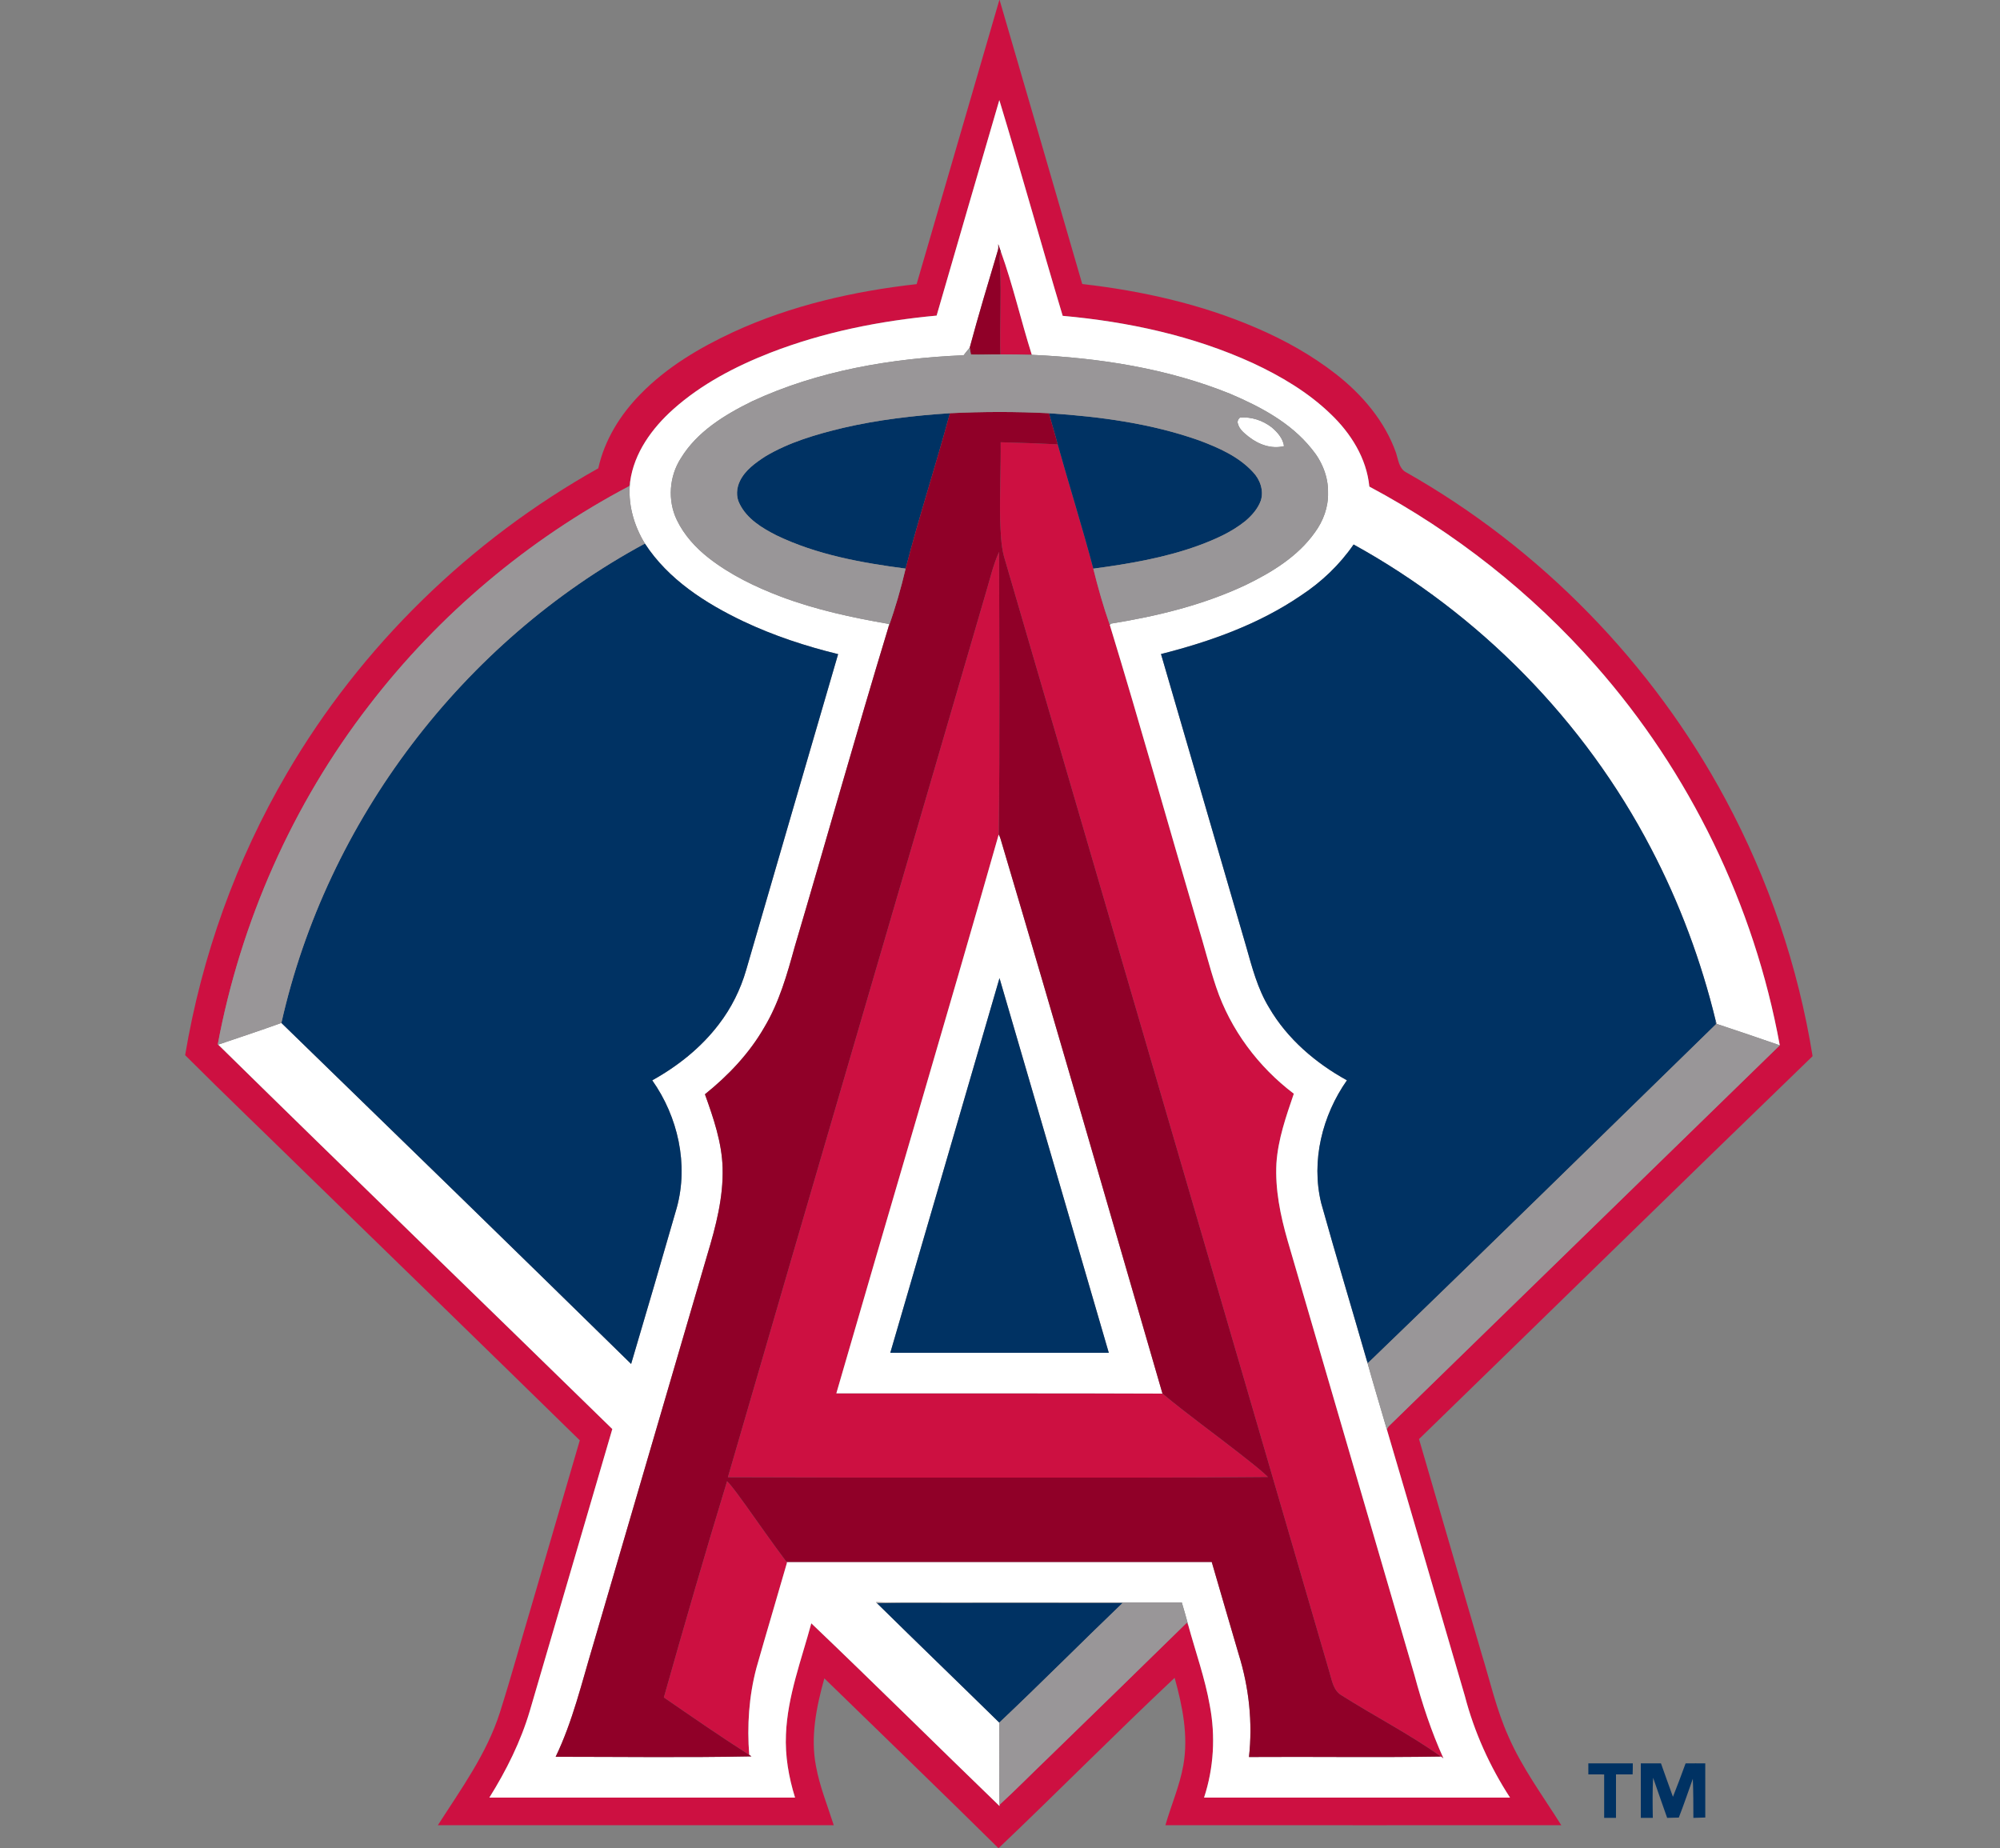 <?xml version="1.0" encoding="UTF-8" ?>
<!DOCTYPE svg PUBLIC "-//W3C//DTD SVG 1.1//EN" "http://www.w3.org/Graphics/SVG/1.1/DTD/svg11.dtd">
<svg width="1250pt" height="1155pt" viewBox="0 0 1250 1155" version="1.1" xmlns="http://www.w3.org/2000/svg">
<rect x="0" y="0" width="1250" height="1155" fill="#808080" stroke="none"/>
<g id="#cd1041ff">
<path fill="#cd1041" opacity="1.00" d=" M 624.59 0.00 L 624.75 0.00 C 641.99 59.16 659.30 118.31 676.40 177.51 C 713.61 181.76 750.60 190.03 785.09 204.89 C 802.83 212.50 819.85 221.99 835.09 233.90 C 851.48 246.74 865.60 263.31 872.56 283.16 C 873.94 287.41 874.38 292.86 878.80 295.18 C 962.81 342.74 1032.82 414.55 1078.45 499.59 C 1105.33 549.58 1123.85 604.07 1132.87 660.11 C 1050.61 739.62 968.93 819.71 886.88 899.43 C 899.78 943.96 912.84 988.46 925.82 1032.97 C 931.24 1050.49 935.23 1068.53 942.78 1085.31 C 951.41 1105.13 964.38 1122.55 975.81 1140.77 C 893.34 1140.78 810.86 1140.81 728.39 1140.75 C 731.98 1128.17 737.35 1116.08 739.61 1103.13 C 742.84 1084.83 739.04 1066.27 734.15 1048.63 C 697.00 1083.56 661.18 1119.87 624.22 1155.00 L 623.93 1155.00 C 587.92 1119.43 551.50 1084.26 515.22 1048.96 C 510.25 1066.75 506.40 1085.54 510.01 1103.98 C 512.33 1116.62 517.23 1128.56 521.10 1140.77 C 438.62 1140.79 356.14 1140.79 273.66 1140.77 C 288.06 1118.25 304.14 1096.25 312.37 1070.51 C 319.84 1047.01 326.30 1023.21 333.37 999.59 C 343.06 966.47 352.74 933.34 362.37 900.21 C 305.69 844.70 248.79 789.41 191.95 734.06 C 166.56 709.18 140.85 684.60 115.71 659.48 C 126.09 597.57 147.57 537.50 179.32 483.33 C 225.66 403.93 293.77 337.60 373.93 292.70 C 377.82 275.02 387.69 259.12 400.30 246.32 C 416.69 229.48 437.20 217.33 458.37 207.50 C 494.43 190.90 533.58 181.99 572.89 177.58 C 590.13 118.39 607.33 59.19 624.59 0.00 M 624.58 62.56 C 611.45 107.43 598.41 152.34 585.39 197.25 C 549.94 200.54 514.64 207.55 481.40 220.48 C 459.55 229.03 438.35 240.09 420.75 255.80 C 407.54 267.61 396.30 283.04 393.85 300.99 C 393.67 301.92 393.50 302.85 393.34 303.79 C 330.15 337.07 274.27 384.14 230.75 440.77 C 182.90 502.64 150.39 576.16 136.05 653.01 L 136.38 652.89 C 218.17 733.30 300.68 812.98 382.70 893.15 C 365.44 951.80 348.44 1010.53 331.17 1069.18 C 325.50 1088.42 316.46 1106.51 305.86 1123.49 C 369.54 1123.51 433.22 1123.50 496.90 1123.49 C 492.93 1110.73 490.61 1097.39 491.22 1084.00 C 492.18 1060.05 500.89 1037.46 507.06 1014.56 C 546.61 1052.28 585.39 1090.81 624.71 1128.78 L 624.68 1128.03 C 635.14 1118.42 645.10 1108.26 655.36 1098.44 C 684.25 1070.38 713.08 1042.27 741.85 1014.10 C 742.06 1014.54 742.49 1015.42 742.70 1015.86 C 747.25 1032.51 753.12 1048.84 756.12 1065.89 C 759.76 1085.01 758.63 1104.98 752.54 1123.49 C 816.28 1123.52 880.02 1123.49 943.76 1123.50 C 931.08 1103.98 921.40 1082.52 915.53 1059.98 C 899.30 1004.57 883.25 949.11 866.88 893.74 C 867.05 891.69 868.98 890.58 870.24 889.19 C 950.90 810.52 1031.69 731.97 1112.36 653.31 C 1096.42 565.67 1056.09 482.65 997.18 415.85 C 957.28 370.51 909.10 332.53 855.83 304.11 C 854.14 286.36 844.17 270.61 831.47 258.57 C 817.49 245.11 800.58 235.12 783.08 226.95 C 745.70 209.84 704.98 201.07 664.18 197.40 C 650.70 152.54 638.21 107.37 624.58 62.56 Z" />
<path fill="#cd1041" opacity="1.00" d=" M 625.08 168.04 C 624.95 164.39 624.22 160.63 625.48 157.09 C 633.13 178.28 638.09 200.31 644.88 221.77 C 638.33 221.65 631.78 221.45 625.22 221.49 C 624.76 203.68 625.91 185.85 625.08 168.04 Z" />
<path fill="#cd1041" opacity="1.00" d=" M 625.42 276.41 C 637.30 276.68 649.17 277.17 661.05 277.72 C 668.30 303.66 676.42 329.36 683.31 355.41 C 686.25 367.27 689.58 379.04 693.62 390.57 C 712.64 452.80 730.12 515.49 748.54 577.90 C 752.57 590.91 755.80 604.17 760.15 617.09 C 769.05 643.51 786.45 666.79 808.64 683.57 C 803.81 697.71 798.77 712.02 797.77 727.04 C 796.90 743.39 800.24 759.62 804.73 775.26 C 831.18 865.84 857.60 956.43 884.06 1047.01 C 888.84 1064.75 894.59 1082.26 902.19 1099.02 C 901.79 1098.72 900.98 1098.14 900.58 1097.84 C 880.75 1083.69 858.96 1072.61 838.43 1059.56 C 833.31 1056.54 832.48 1050.28 830.91 1045.10 C 763.22 812.57 695.24 580.12 627.44 347.62 C 625.53 340.25 625.46 332.57 625.09 325.01 C 624.76 308.81 625.59 292.61 625.42 276.41 Z" />
<path fill="#cd1041" opacity="1.00" d=" M 616.00 371.03 C 618.68 362.30 620.60 353.27 624.41 344.92 C 624.57 403.79 624.95 462.68 624.21 521.53 C 591.02 638.15 556.39 754.36 522.71 870.85 C 590.65 870.93 658.61 870.70 726.55 871.00 C 742.15 884.01 758.67 895.84 774.65 908.36 C 780.64 913.20 786.92 917.73 792.45 923.12 C 736.64 923.69 680.81 923.45 625.00 923.51 C 568.31 923.53 511.62 923.52 454.93 923.28 C 508.39 739.14 562.38 555.14 616.00 371.03 Z" />
<path fill="#cd1041" opacity="1.00" d=" M 454.42 925.72 C 458.66 930.18 462.02 935.38 465.72 940.29 C 474.28 952.31 482.74 964.42 491.60 976.23 L 491.88 976.63 C 485.58 998.60 478.99 1020.48 472.76 1042.47 C 468.09 1060.15 466.84 1078.60 468.27 1096.80 C 450.20 1085.27 432.55 1073.06 414.91 1060.90 C 427.68 1015.73 440.73 970.62 454.42 925.72 Z" />
</g>
<g id="#ffffffff">
<path fill="#ffffff" opacity="1.00" d=" M 624.58 62.56 C 638.21 107.37 650.70 152.54 664.18 197.40 C 704.98 201.07 745.70 209.84 783.08 226.95 C 800.58 235.12 817.49 245.11 831.47 258.57 C 844.17 270.61 854.14 286.36 855.83 304.11 C 909.10 332.53 957.28 370.51 997.18 415.85 C 1056.09 482.65 1096.42 565.67 1112.36 653.31 C 1099.30 648.72 1086.17 644.36 1073.04 639.97 C 1072.86 639.47 1072.49 638.47 1072.31 637.97 C 1063.24 600.58 1049.71 564.25 1031.85 530.17 C 990.31 450.47 924.67 383.69 846.00 340.31 C 837.27 353.02 825.92 363.78 813.05 372.22 C 786.74 390.18 756.32 401.02 725.63 408.78 C 743.34 469.62 761.07 530.45 778.77 591.29 C 782.52 604.47 785.98 618.01 793.21 629.81 C 804.56 649.29 822.25 664.40 841.84 675.19 C 826.43 697.12 819.33 725.56 825.74 751.90 C 834.89 784.71 844.78 817.32 854.19 850.06 C 858.23 864.67 862.66 879.18 866.88 893.74 C 883.25 949.11 899.30 1004.57 915.53 1059.98 C 921.40 1082.52 931.08 1103.98 943.76 1123.50 C 880.02 1123.49 816.28 1123.52 752.54 1123.49 C 758.63 1104.98 759.76 1085.01 756.12 1065.89 C 753.12 1048.84 747.25 1032.51 742.70 1015.86 C 741.46 1011.06 740.01 1006.31 738.63 1001.55 C 682.40 1001.51 626.18 1001.53 569.95 1001.53 C 562.46 1001.51 554.98 1001.62 547.49 1001.35 C 547.66 1001.52 547.99 1001.87 548.15 1002.04 C 573.51 1027.01 599.15 1051.71 624.56 1076.63 C 624.58 1093.76 624.35 1110.90 624.68 1128.03 L 624.71 1128.78 C 585.39 1090.81 546.61 1052.28 507.06 1014.56 C 500.89 1037.46 492.18 1060.05 491.22 1084.00 C 490.61 1097.39 492.93 1110.73 496.90 1123.49 C 433.22 1123.50 369.54 1123.51 305.86 1123.49 C 316.46 1106.51 325.50 1088.42 331.17 1069.18 C 348.44 1010.53 365.44 951.80 382.70 893.15 C 300.68 812.98 218.17 733.30 136.38 652.89 C 149.57 648.45 162.78 644.05 175.87 639.34 C 248.87 710.24 321.78 781.22 394.45 852.46 C 404.12 819.94 413.61 787.37 423.00 754.77 C 430.42 727.70 423.71 697.91 407.65 675.21 C 423.57 666.37 438.17 654.78 449.23 640.23 C 457.04 630.10 462.83 618.48 466.37 606.19 C 485.52 540.41 504.58 474.60 523.82 408.84 C 503.52 403.88 483.55 397.30 464.63 388.36 C 440.92 377.07 417.62 362.14 403.06 339.73 C 396.03 328.23 392.18 314.48 393.85 300.99 C 396.30 283.04 407.54 267.61 420.75 255.80 C 438.35 240.09 459.55 229.03 481.40 220.48 C 514.64 207.55 549.94 200.54 585.39 197.25 C 598.41 152.34 611.45 107.43 624.58 62.56 M 623.89 152.59 C 623.92 153.86 624.11 155.16 623.69 156.40 C 617.66 176.66 611.53 196.90 606.06 217.32 C 604.74 218.85 603.49 220.43 602.26 222.03 C 557.01 223.97 511.23 231.64 469.91 250.89 C 452.86 259.29 435.64 269.79 425.52 286.43 C 418.23 297.73 417.16 312.79 423.00 324.94 C 427.55 334.44 434.82 342.41 443.08 348.85 C 456.60 359.37 472.20 366.87 488.15 372.93 C 509.93 381.13 532.77 386.04 555.65 389.99 C 555.54 390.53 555.33 391.61 555.23 392.14 C 535.03 458.53 516.35 525.38 496.64 591.92 C 491.91 609.07 487.01 626.44 477.82 641.84 C 468.45 658.24 455.25 672.15 440.59 683.92 C 445.91 698.77 451.18 714.00 451.63 729.94 C 452.14 748.38 447.41 766.43 442.14 783.95 C 418.30 865.44 394.44 946.92 370.61 1028.42 C 363.55 1051.83 357.94 1075.85 347.29 1097.99 C 388.08 1098.00 428.90 1098.55 469.67 1097.74 C 469.32 1097.51 468.62 1097.04 468.27 1096.80 C 466.84 1078.60 468.09 1060.15 472.76 1042.47 C 478.99 1020.48 485.58 998.60 491.88 976.63 L 491.60 976.23 C 580.18 976.26 668.76 976.24 757.34 976.24 C 762.90 995.53 768.60 1014.78 774.22 1034.06 C 780.63 1054.70 783.00 1076.62 780.61 1098.13 C 820.60 1097.86 860.59 1098.50 900.58 1097.84 C 900.98 1098.14 901.79 1098.72 902.19 1099.02 C 894.59 1082.26 888.84 1064.75 884.06 1047.01 C 857.60 956.43 831.18 865.84 804.73 775.26 C 800.24 759.62 796.90 743.39 797.77 727.04 C 798.77 712.02 803.81 697.71 808.64 683.57 C 786.45 666.79 769.05 643.51 760.15 617.09 C 755.80 604.17 752.57 590.91 748.54 577.90 C 730.12 515.49 712.64 452.80 693.62 390.57 L 694.43 389.76 C 723.29 385.11 752.05 378.12 778.60 365.61 C 794.92 357.68 811.12 347.83 821.79 332.77 C 827.05 325.63 830.26 316.88 830.02 307.96 C 830.24 297.88 826.16 288.09 819.71 280.45 C 806.68 264.18 787.76 254.19 768.92 246.15 C 729.58 230.22 687.09 223.65 644.88 221.77 C 638.09 200.31 633.13 178.28 625.48 157.09 C 624.95 155.58 624.42 154.09 623.89 152.59 Z" />
<path fill="#ffffff" opacity="1.00" d=" M 773.75 264.93 C 773.08 263.54 773.89 261.83 775.02 260.97 C 782.08 260.38 789.27 262.77 794.83 267.10 C 798.43 270.12 801.84 274.02 802.52 278.82 C 794.61 280.85 786.37 277.72 780.20 272.78 C 777.59 270.63 774.62 268.38 773.75 264.93 Z" />
<path fill="#ffffff" opacity="1.00" d=" M 624.21 521.53 C 625.14 523.26 625.61 525.17 626.16 527.05 C 660.16 641.54 693.25 756.31 726.55 871.00 C 658.61 870.70 590.65 870.93 522.71 870.85 C 556.39 754.36 591.02 638.15 624.21 521.53 M 624.69 611.34 C 602.02 689.41 579.18 767.44 556.44 845.50 C 601.96 845.49 647.48 845.51 692.99 845.49 C 670.21 767.44 647.54 689.36 624.69 611.34 Z" />
</g>
<g id="#003263ff">
<path fill="#003263" opacity="1.00" d=" M 526.85 267.44 C 548.79 262.34 571.23 259.72 593.69 258.26 C 584.94 290.77 574.42 322.78 566.02 355.38 C 538.48 351.76 510.59 346.77 485.37 334.63 C 476.27 330.01 466.79 324.29 462.18 314.76 C 459.89 310.34 460.33 304.97 462.46 300.59 C 465.78 293.81 472.18 289.25 478.35 285.24 C 493.24 276.35 510.10 271.47 526.85 267.44 Z" />
<path fill="#003263" opacity="1.00" d=" M 655.61 258.27 C 687.46 260.37 719.52 264.61 749.72 275.35 C 761.79 279.90 774.11 285.32 783.03 294.97 C 787.53 299.60 790.05 306.64 787.98 312.95 C 786.14 317.96 782.49 322.08 778.50 325.51 C 769.82 332.58 759.42 337.13 748.99 340.98 C 727.84 348.67 705.54 352.42 683.31 355.41 C 676.42 329.36 668.30 303.66 661.05 277.72 C 659.37 271.20 657.29 264.79 655.61 258.27 Z" />
<path fill="#003263" opacity="1.00" d=" M 175.87 639.34 C 204.17 513.16 289.25 401.08 403.06 339.73 C 417.62 362.14 440.92 377.07 464.63 388.36 C 483.55 397.30 503.52 403.88 523.82 408.84 C 504.58 474.60 485.52 540.41 466.37 606.19 C 462.83 618.48 457.04 630.10 449.23 640.23 C 438.17 654.78 423.57 666.37 407.65 675.21 C 423.71 697.91 430.42 727.70 423.00 754.77 C 413.61 787.37 404.12 819.94 394.45 852.46 C 321.78 781.22 248.87 710.24 175.87 639.34 Z" />
<path fill="#003263" opacity="1.00" d=" M 813.05 372.22 C 825.92 363.78 837.27 353.02 846.00 340.31 C 924.67 383.69 990.31 450.47 1031.85 530.17 C 1049.71 564.25 1063.24 600.58 1072.31 637.97 C 1072.35 638.51 1072.45 639.58 1072.50 640.12 C 1000.00 710.79 927.79 781.78 854.85 852.01 C 854.69 851.52 854.36 850.54 854.19 850.06 C 844.78 817.32 834.89 784.71 825.74 751.90 C 819.33 725.56 826.43 697.12 841.84 675.19 C 822.25 664.40 804.56 649.29 793.21 629.81 C 785.98 618.01 782.52 604.47 778.77 591.29 C 761.07 530.45 743.34 469.62 725.63 408.78 C 756.32 401.02 786.74 390.18 813.05 372.22 Z" />
<path fill="#003263" opacity="1.00" d=" M 624.69 611.34 C 647.54 689.36 670.21 767.44 692.99 845.49 C 647.48 845.51 601.96 845.49 556.44 845.50 C 579.18 767.44 602.02 689.41 624.69 611.34 Z" />
<path fill="#003263" opacity="1.00" d=" M 548.15 1002.04 C 568.77 1001.45 589.42 1001.95 610.05 1001.78 C 640.59 1001.80 671.13 1001.75 701.68 1001.81 C 675.83 1026.60 650.61 1052.04 624.56 1076.63 C 599.15 1051.71 573.51 1027.01 548.15 1002.04 Z" />
<path fill="#003263" opacity="1.00" d=" M 992.71 1102.11 C 1001.97 1102.07 1011.23 1102.10 1020.50 1102.10 C 1020.52 1104.39 1020.48 1106.69 1020.39 1108.99 C 1016.92 1109.00 1013.46 1108.99 1010.00 1109.00 C 1009.99 1118.05 1010.01 1127.10 1009.99 1136.15 C 1007.52 1136.16 1005.05 1136.15 1002.60 1136.15 C 1002.58 1127.10 1002.59 1118.06 1002.60 1109.02 C 999.30 1108.98 996.01 1109.00 992.72 1109.00 C 992.70 1106.69 992.69 1104.40 992.71 1102.11 Z" />
<path fill="#003263" opacity="1.00" d=" M 1025.50 1102.10 C 1029.70 1102.09 1033.90 1102.08 1038.11 1102.10 C 1040.60 1109.07 1043.04 1116.06 1045.59 1123.01 C 1048.35 1116.10 1050.94 1109.12 1053.49 1102.12 C 1057.58 1102.06 1061.69 1102.09 1065.79 1102.10 C 1065.80 1113.38 1065.78 1124.67 1065.80 1135.95 C 1063.31 1136.03 1060.84 1136.14 1058.36 1136.17 C 1058.34 1128.02 1058.36 1119.87 1058.01 1111.74 C 1055.12 1119.83 1052.38 1127.99 1049.25 1135.99 C 1046.81 1136.07 1044.39 1136.14 1041.97 1136.17 C 1039.07 1127.80 1036.04 1119.48 1033.20 1111.10 C 1032.76 1119.44 1032.86 1127.80 1033.01 1136.15 C 1030.50 1136.15 1028.00 1136.15 1025.51 1136.15 C 1025.49 1124.80 1025.49 1113.45 1025.50 1102.10 Z" />
</g>
<g id="#900028ff">
<path fill="#900028" opacity="1.00" d=" M 623.89 152.59 C 624.42 154.09 624.95 155.58 625.48 157.09 C 624.22 160.63 624.95 164.39 625.08 168.04 C 625.91 185.85 624.76 203.68 625.22 221.49 C 619.09 221.42 612.96 221.76 606.83 221.57 C 606.55 220.16 606.29 218.74 606.06 217.32 C 611.53 196.90 617.66 176.66 623.69 156.40 C 624.11 155.16 623.92 153.86 623.89 152.59 Z" />
<path fill="#900028" opacity="1.00" d=" M 593.69 258.26 C 614.31 257.25 634.99 257.22 655.61 258.27 C 657.29 264.79 659.37 271.20 661.05 277.72 C 649.17 277.17 637.30 276.68 625.42 276.41 C 625.59 292.61 624.76 308.81 625.09 325.01 C 625.46 332.57 625.53 340.25 627.44 347.62 C 695.24 580.12 763.22 812.57 830.91 1045.10 C 832.48 1050.28 833.31 1056.54 838.43 1059.56 C 858.96 1072.61 880.75 1083.69 900.58 1097.84 C 860.59 1098.50 820.60 1097.86 780.61 1098.13 C 783.00 1076.62 780.63 1054.70 774.22 1034.06 C 768.60 1014.78 762.90 995.53 757.34 976.24 C 668.76 976.24 580.18 976.26 491.60 976.23 C 482.74 964.42 474.28 952.31 465.72 940.29 C 462.02 935.38 458.66 930.18 454.42 925.72 C 440.73 970.62 427.68 1015.73 414.91 1060.90 C 432.55 1073.06 450.20 1085.27 468.27 1096.80 C 468.62 1097.04 469.32 1097.51 469.67 1097.74 C 428.90 1098.55 388.08 1098.00 347.29 1097.99 C 357.94 1075.85 363.55 1051.83 370.61 1028.42 C 394.44 946.92 418.30 865.44 442.14 783.95 C 447.41 766.43 452.14 748.38 451.63 729.94 C 451.18 714.00 445.91 698.77 440.59 683.92 C 455.25 672.15 468.45 658.24 477.82 641.84 C 487.01 626.44 491.91 609.07 496.64 591.92 C 516.35 525.38 535.03 458.53 555.23 392.14 C 559.55 380.11 563.09 367.81 566.02 355.38 C 574.42 322.78 584.94 290.77 593.69 258.26 M 616.00 371.03 C 562.38 555.14 508.39 739.14 454.93 923.28 C 511.62 923.52 568.31 923.53 625.00 923.51 C 680.81 923.45 736.64 923.69 792.45 923.12 C 786.92 917.73 780.64 913.20 774.65 908.36 C 758.67 895.84 742.15 884.01 726.55 871.00 C 693.25 756.31 660.16 641.54 626.16 527.05 C 625.61 525.17 625.14 523.26 624.21 521.53 C 624.95 462.68 624.57 403.79 624.41 344.92 C 620.60 353.27 618.68 362.30 616.00 371.03 Z" />
</g>
<g id="#999698ff">
<path fill="#999698" opacity="1.00" d=" M 602.26 222.03 C 603.49 220.43 604.74 218.85 606.06 217.32 C 606.29 218.74 606.55 220.16 606.83 221.57 C 612.96 221.76 619.09 221.42 625.22 221.49 C 631.78 221.45 638.33 221.65 644.88 221.77 C 687.09 223.65 729.58 230.22 768.92 246.15 C 787.76 254.19 806.68 264.18 819.71 280.45 C 826.16 288.09 830.24 297.88 830.02 307.96 C 830.26 316.88 827.05 325.63 821.79 332.77 C 811.12 347.83 794.92 357.68 778.60 365.61 C 752.05 378.12 723.29 385.11 694.43 389.76 L 693.62 390.57 C 689.58 379.04 686.25 367.27 683.31 355.41 C 705.54 352.42 727.84 348.67 748.99 340.98 C 759.42 337.13 769.82 332.58 778.50 325.51 C 782.49 322.08 786.14 317.96 787.98 312.95 C 790.05 306.64 787.53 299.60 783.03 294.97 C 774.11 285.32 761.79 279.90 749.72 275.35 C 719.52 264.61 687.46 260.37 655.61 258.27 C 634.99 257.22 614.31 257.25 593.69 258.26 C 571.23 259.72 548.79 262.34 526.85 267.44 C 510.10 271.47 493.24 276.35 478.35 285.24 C 472.18 289.25 465.78 293.81 462.46 300.59 C 460.33 304.97 459.89 310.34 462.18 314.76 C 466.79 324.29 476.27 330.01 485.37 334.63 C 510.59 346.77 538.48 351.76 566.02 355.38 C 563.09 367.81 559.55 380.11 555.23 392.14 C 555.33 391.61 555.54 390.53 555.65 389.99 C 532.77 386.04 509.93 381.13 488.15 372.93 C 472.20 366.87 456.60 359.37 443.08 348.85 C 434.82 342.41 427.55 334.44 423.00 324.94 C 417.16 312.79 418.23 297.73 425.52 286.43 C 435.64 269.79 452.86 259.29 469.91 250.89 C 511.23 231.64 557.01 223.97 602.26 222.03 M 773.75 264.93 C 774.62 268.38 777.59 270.63 780.20 272.78 C 786.37 277.72 794.61 280.85 802.52 278.82 C 801.84 274.02 798.43 270.12 794.83 267.10 C 789.27 262.77 782.08 260.38 775.02 260.97 C 773.89 261.83 773.08 263.54 773.75 264.93 Z" />
<path fill="#999698" opacity="1.00" d=" M 393.34 303.79 C 393.50 302.85 393.67 301.92 393.85 300.99 C 392.18 314.48 396.03 328.23 403.06 339.73 C 289.25 401.08 204.17 513.16 175.87 639.34 C 162.78 644.05 149.57 648.45 136.38 652.89 L 136.05 653.01 C 150.39 576.16 182.90 502.64 230.75 440.77 C 274.27 384.14 330.15 337.07 393.34 303.79 Z" />
<path fill="#999698" opacity="1.00" d=" M 1072.31 637.97 C 1072.49 638.47 1072.86 639.47 1073.04 639.97 C 1086.17 644.36 1099.30 648.72 1112.36 653.31 C 1031.69 731.97 950.90 810.52 870.24 889.19 C 868.98 890.58 867.05 891.69 866.88 893.74 C 862.66 879.18 858.23 864.67 854.19 850.06 C 854.36 850.54 854.69 851.52 854.85 852.01 C 927.79 781.78 1000.00 710.79 1072.50 640.12 C 1072.45 639.58 1072.35 638.51 1072.31 637.97 Z" />
<path fill="#999698" opacity="1.00" d=" M 547.49 1001.35 C 554.98 1001.62 562.46 1001.51 569.95 1001.53 C 626.18 1001.53 682.40 1001.51 738.63 1001.55 C 740.01 1006.31 741.46 1011.06 742.70 1015.86 C 742.49 1015.42 742.06 1014.54 741.85 1014.10 C 713.08 1042.27 684.25 1070.38 655.36 1098.44 C 645.10 1108.26 635.14 1118.42 624.68 1128.03 C 624.35 1110.90 624.58 1093.76 624.56 1076.63 C 650.61 1052.04 675.83 1026.60 701.68 1001.81 C 671.13 1001.75 640.59 1001.80 610.05 1001.78 C 589.42 1001.95 568.77 1001.45 548.15 1002.04 C 547.99 1001.87 547.66 1001.52 547.49 1001.35 Z" />
</g>
</svg>
